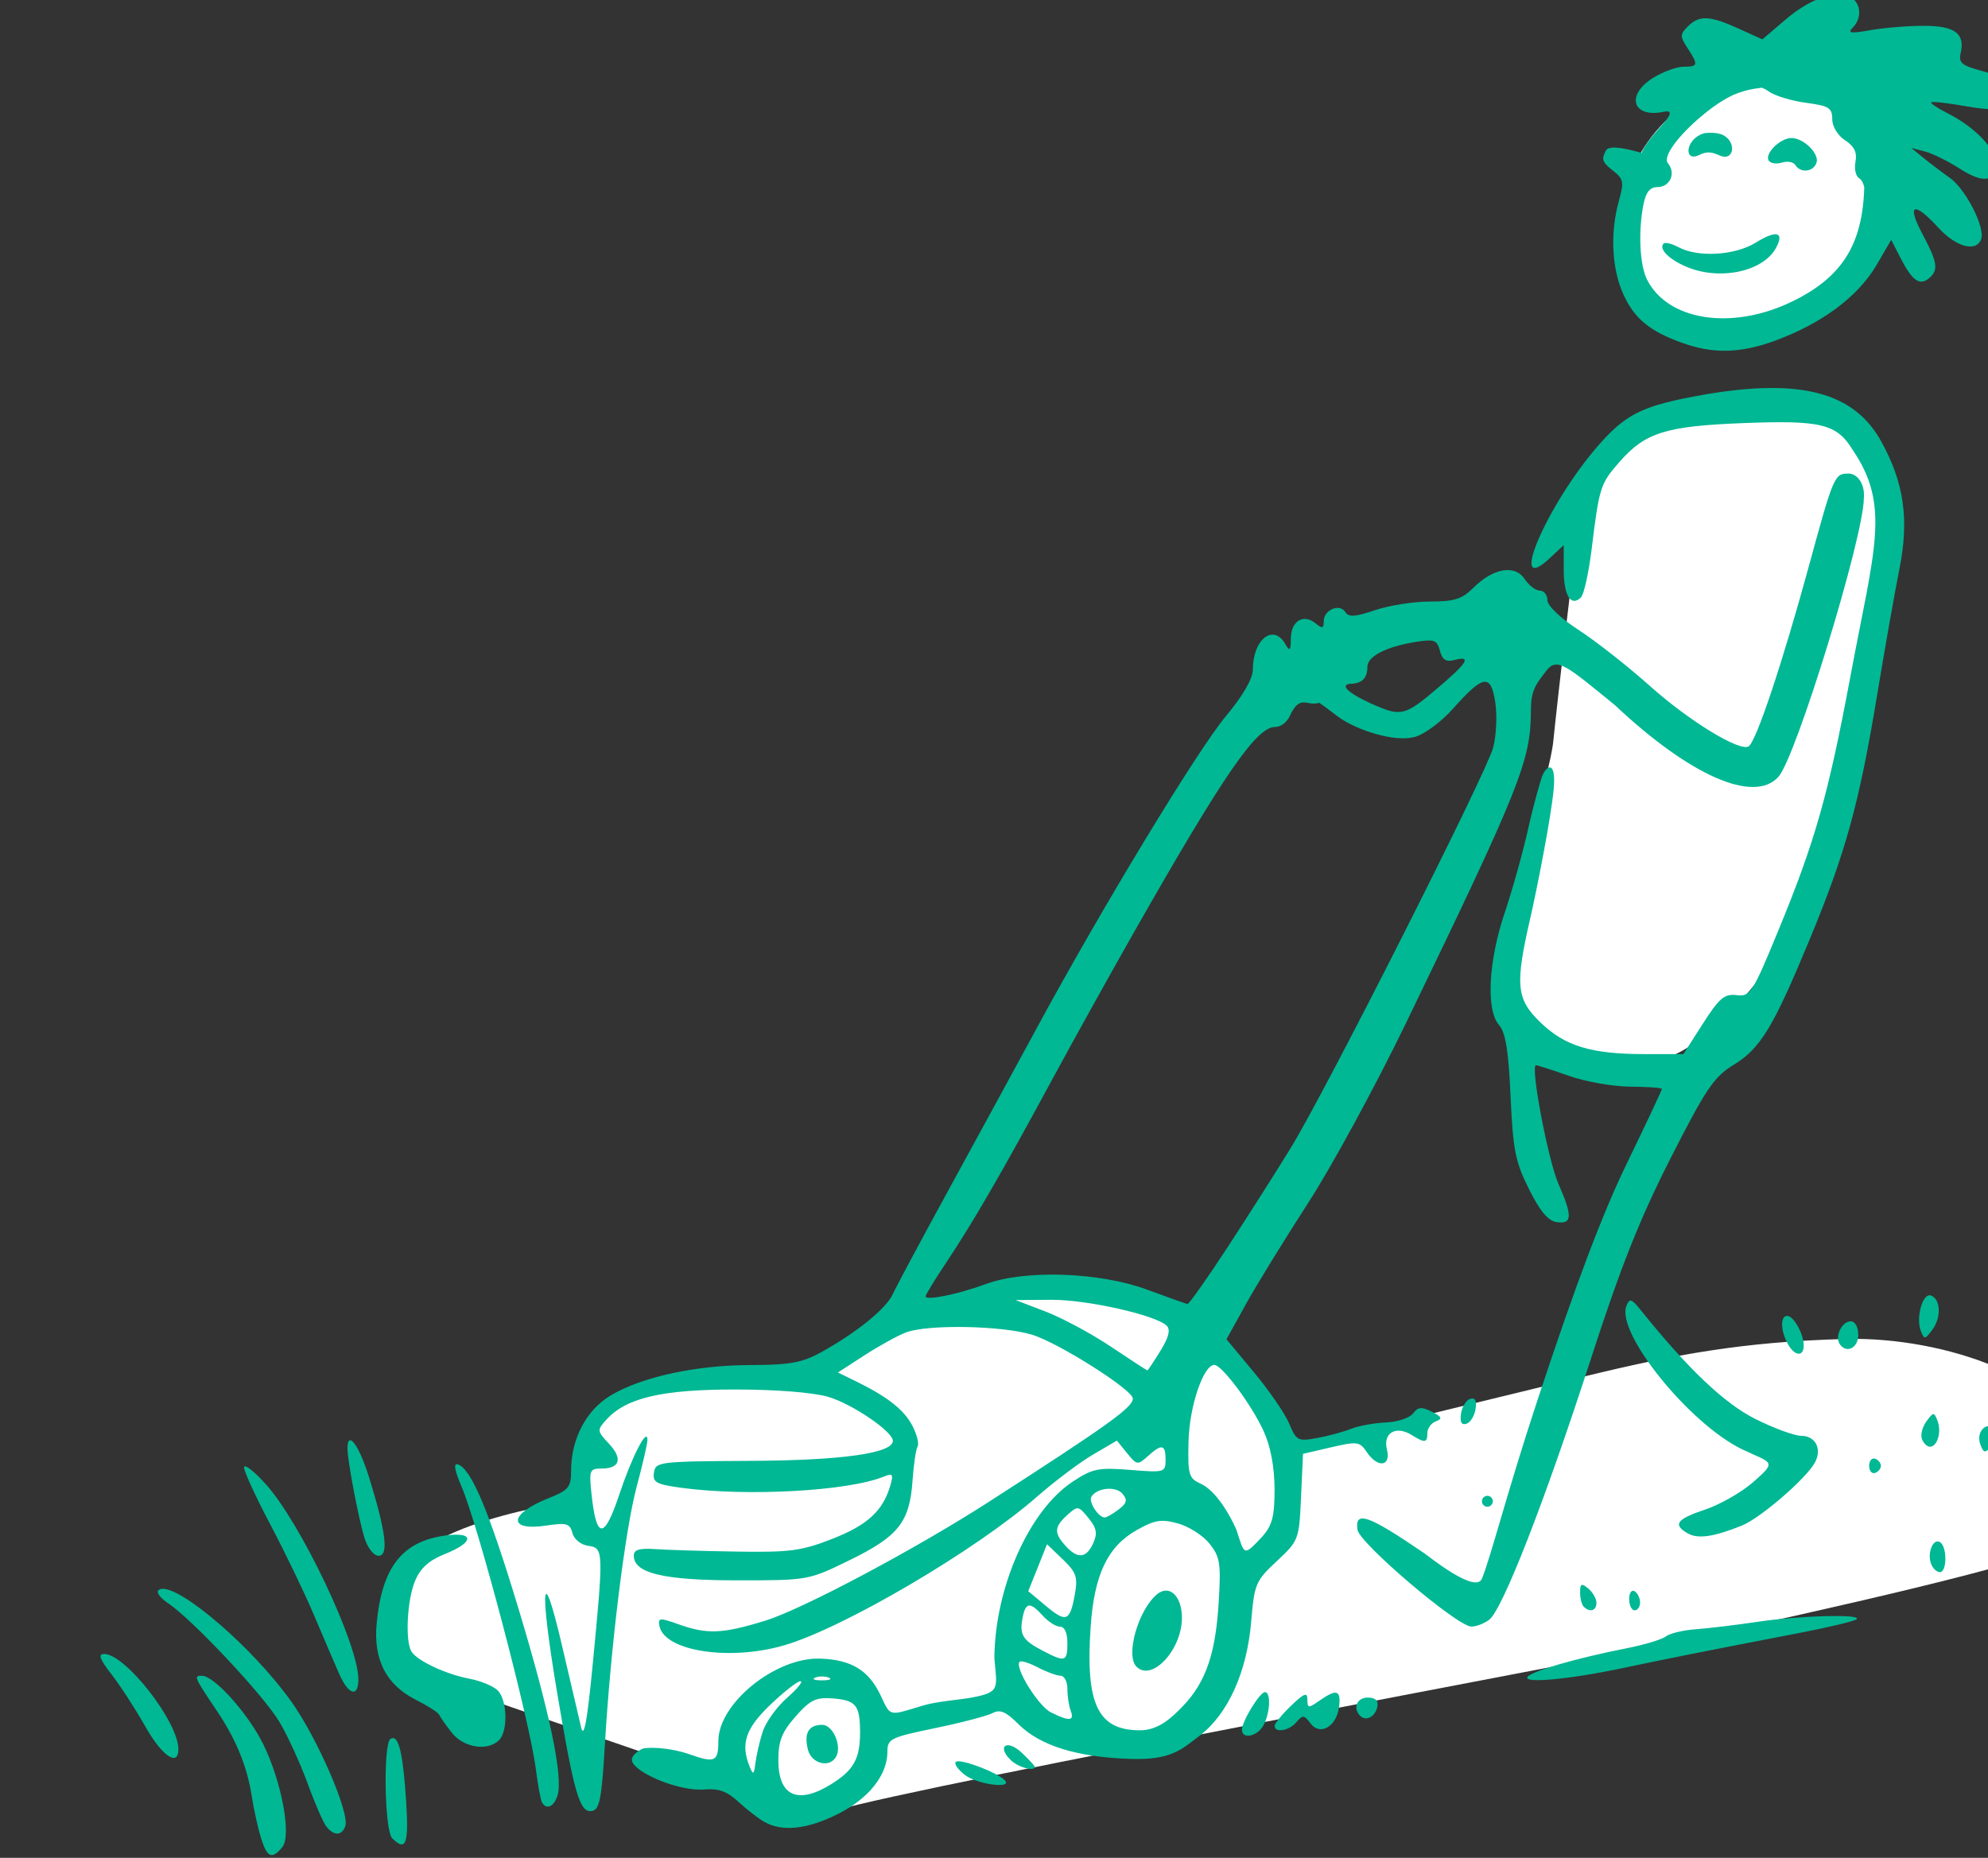 <?xml version="1.0" ?><svg height="323.176mm" viewBox="0 0 345.75 323.176" width="345.75mm" xmlns="http://www.w3.org/2000/svg">
    <rect x="0" y="0" width="345.75" height="323.176" fill="#333333" stroke="none"/>
    <g paint-order="markers stroke fill">
        <path d="m 43078.6,-2317.458 c -34.497,0.094 -85.648,25.177 -101.352,72.158 -21.649,64.771 12.773,82.939 47.858,98.654 62.733,3.201 99.111,-33.322 112.045,-76.537 12.935,-43.216 -12.167,-84.65 -44.938,-92.775 -4.096,-1.016 -8.685,-1.513 -13.613,-1.5 z m -3.623,219.537 c -13.594,0.266 -29.014,1.803 -46.153,3.658 -68.553,7.421 -78.252,32.739 -81.97,55.875 -3.719,23.136 -16.979,139.251 -19.243,162.096 -2.263,22.845 -26.998,97.781 -33.466,138.524 -6.467,40.742 8.246,55.727 45.756,66.641 0,0 8.893,4.074 46.564,5.529 37.672,1.455 86.984,-62.858 101.859,-95.598 14.874,-32.739 63.379,-215.35 56.75,-279.082 -4.971,-47.799 -29.316,-58.441 -70.097,-57.643 z m -472,572.521 c -5.643,-0.164 -11.262,0.047 -16.817,0.67 -44.436,4.982 -96.054,27.468 -121.789,44.703 -25.734,17.235 -42.49,15.619 -64.783,15.889 -22.293,0.269 -82.291,5.387 -101.592,26.797 -19.301,21.41 -14.029,60.176 -14.029,60.176 0,0 -110.872,13.963 -116.887,57.24 -3.93,28.275 -0.448,49.416 16.908,56.553 17.355,7.136 159.791,55.476 190.762,66.383 l 16.166,-5.562 c 0,0 7.132,45.401 65.334,28.301 58.201,-17.101 516.652,-102.578 533.709,-106.617 17.056,-4.04 169.668,-35.951 239.24,-56.283 69.573,-20.332 51.619,-34.472 43.539,-76.887 -8.079,-42.415 -87.227,-71.499 -153.658,-69.748 -66.43,1.75 -112.214,10.233 -170.715,24.506 -58.501,14.273 -193.015,46.877 -193.015,46.877 0,0 -12.239,-38.482 -44.219,-67.197 -27.982,-25.126 -68.654,-44.648 -108.154,-45.799 z" fill="#FFFFFF" transform="translate(47.301,55.015) matrix(0.265,0,0,0.265,-11152.967,571.111)"/>
        <path d="m 43113.94,-2366.447 c -9.493,0.341 -22.055,6.385 -34.397,16.951 l -14.724,12.602 -15.565,-7.061 c -19.024,-8.633 -25.865,-8.931 -33.347,-1.447 -5.212,5.222 -5.234,6.574 -0.241,14.191 7.249,11.065 7.002,12.244 -2.541,12.266 -4.429,0.01 -13.287,3.206 -19.685,7.107 -18.585,11.332 -13.954,26.855 6.627,22.457 8.818,-1.885 0.652,6.811 -2.803,10.649 -10.626,11.802 -11.66,16.375 -11.66,16.375 -13.875,-3.962 -21.908,-4.748 -23.535,-1.486 -2.474,4.961 -3.124,7.03 4.041,12.588 7.691,5.964 8.065,7.689 4.492,20.557 -5.79,20.862 -4.637,44.372 3,61.195 7.246,15.957 17.284,24.222 38.732,31.877 18.715,6.679 36.514,7.583 61.418,-1.697 29.07,-10.833 53.308,-27.778 66.106,-49.633 l 9.517,-16.354 6.196,12.08 c 7.549,14.729 12.455,18.24 18.496,13.229 6.51,-5.404 5.793,-10.357 -4.254,-29.25 -10.483,-19.718 -5.637,-21.631 10.41,-4.111 11.704,12.777 24.832,16.373 28.152,7.713 2.891,-7.528 -10.051,-32.939 -20.556,-40.371 -5.222,-3.694 -13.04,-9.621 -17.379,-13.17 l -7.887,-6.453 8.947,2.326 c 4.923,1.28 15.135,6.316 22.692,11.189 15.583,10.051 23.843,8.87 23.843,-3.406 0,-9.485 -13.857,-23.869 -31.654,-32.853 -6.579,-3.324 -11.41,-6.567 -10.736,-7.209 0.674,-0.642 10.648,0.468 22.162,2.469 17.014,2.957 21.895,2.675 26.08,-1.512 8.121,-8.121 1.874,-17.034 -15.121,-21.58 -12.995,-3.476 -15.284,-5.375 -13.852,-11.504 3.044,-13.028 -3.71,-18.08 -24.177,-18.08 -10.407,0 -26.171,1.289 -35.03,2.867 -12.896,2.295 -15.215,1.974 -11.632,-1.611 6.411,-6.418 5.513,-16.583 -1.792,-20.293 -2.358,-1.198 -5.178,-1.718 -8.341,-1.605 z m -49.604,61.281 c 1.539,0.485 3.044,1.32 4.821,2.564 3.986,2.793 14.954,6.099 24.378,7.35 14.948,1.983 17.133,3.345 17.133,10.678 0,4.879 3.54,10.724 8.438,13.934 6.03,3.951 7.978,7.939 6.824,13.98 -0.889,4.65 0.149,9.541 2.301,10.873 1.71,1.057 2.83,3.148 3.457,5.932 -1.091,38.092 -14.912,59.699 -48.537,75.606 -38.997,18.45 -80.454,11.868 -94.012,-14.926 -4.853,-9.591 -5.901,-31.763 -2.34,-49.559 1.565,-7.834 4.283,-11.185 9.063,-11.185 8.356,0 12.417,-9.094 6.982,-15.641 -3.789,-4.568 7.657,-18.869 21.695,-30.67 4.882,-4.165 10.097,-8.037 15.215,-11.045 1.858,-1.055 3.722,-2.126 5.51,-2.922 0.116,-0.054 0.234,-0.117 0.35,-0.17 6.23,-2.723 12.509,-4.111 18.722,-4.799 z m -32.863,29.602 c -2.505,-0.053 -4.614,0.2 -5.133,0.361 -12.298,3.833 -13.169,19.129 -3.201,14.277 6.674,-3.249 9.8,-1.279 14.187,0.469 8.87,3.533 10.711,-9.07 1.657,-13.637 -2.104,-1.061 -5.005,-1.418 -7.51,-1.471 z m 52.394,3.43 c -7.331,0 -17.698,10.252 -14.917,14.752 1.168,1.89 5.073,2.501 8.679,1.355 3.604,-1.144 7.593,-0.405 8.86,1.643 3.312,5.364 11.521,4.585 13.781,-1.307 2.279,-5.935 -8.207,-16.443 -16.403,-16.443 z m -9.517,63.273 c -2.322,-0.596 -7.038,1.157 -13.813,5.344 -13.758,8.503 -37.912,9.934 -50.847,3.012 -4.313,-2.313 -8.673,-3.37 -9.684,-2.357 -3.359,3.357 3.158,10.115 14.514,15.059 21.892,9.527 50.827,3.522 59.295,-12.309 2.789,-5.209 2.858,-8.152 0.535,-8.748 z m -9.943,100.924 v 0 c -13.312,0.481 -28.347,2.364 -45.288,5.606 -33.696,6.447 -44.513,12.022 -61.898,31.91 -33.752,38.607 -60.506,100.936 -31.715,73.891 l 8.932,-8.393 v 16.521 c 0,16.7 4.831,24.282 11.328,17.785 1.947,-1.949 5.098,-16.223 7.002,-31.723 5.004,-40.747 5.672,-42.84 18.357,-57.285 16.883,-19.229 30.361,-23.433 81.438,-25.4 50.957,-1.963 61.102,0.548 71.576,17.723 25.056,36.761 13.999,65.344 -1.395,147.746 -14.596,78.133 -22.997,108.318 -47.709,168.236 -16.76,40.643 -18.22,42.891 -27.142,41.816 -8.015,-0.967 -11.338,1.849 -22.174,18.793 l -12.75,19.928 -25.84,-0.022 c -34.709,-0.026 -51.864,-5.26 -67.902,-20.713 -16.017,-15.435 -16.876,-24.547 -6.555,-69.367 3.915,-17 13.423,-64.8 15.178,-83.912 1.755,-19.113 -4.815,-15.875 -7.746,-7.941 -0.935,2.531 -5.341,17.654 -8.86,33.404 -3.522,15.75 -10.481,40.717 -15.466,55.482 -10.784,31.936 -12.453,64.051 -3.842,73.891 4.354,4.973 6.276,16.8 7.625,46.953 1.575,35.132 3.127,42.945 12.08,60.853 7.316,14.631 12.591,20.873 18.326,21.688 10.048,1.427 10.292,-4.122 1.098,-24.906 -6.883,-15.563 -18.776,-78.361 -14.795,-78.135 1.136,0.064 10.923,3.232 21.75,7.041 10.828,3.809 28.948,6.977 40.269,7.043 11.321,0.064 20.584,0.74 20.584,1.504 0,0.763 -10.432,22.911 -23.181,49.219 -16.165,33.356 -34.04,80.809 -59.063,156.811 -19.736,59.94 -30.149,101.585 -35.881,115.441 -4.221,10.205 -35.153,-14.879 -37.986,-16.811 -36.661,-25.032 -45.545,-28.15 -43.697,-15.336 1.275,8.848 65.472,63.468 74.736,63.588 3.069,0.04 8.312,-1.943 11.652,-4.404 8.69,-6.403 36.492,-77.639 66.512,-170.422 19.766,-61.094 32.202,-92.444 52.526,-132.441 23.185,-45.624 28.521,-53.559 41.275,-61.35 17.806,-10.876 26.089,-24.505 50.057,-82.381 23.595,-56.974 32.481,-89.096 44.158,-159.648 5.176,-31.273 11.829,-68.941 14.783,-83.705 6.501,-32.506 3.009,-56.69 -12.117,-83.897 -13.872,-24.953 -38.302,-36.127 -78.238,-34.684 z m 57.22,56.082 c -9.506,-0.138 -9.975,0.94 -26.297,60.711 -17.504,64.102 -34.612,115.294 -39.558,118.35 -5.86,3.624 -39.112,-16.723 -64.729,-39.611 -14.4,-12.866 -35.431,-29.404 -46.734,-36.748 -12.033,-7.822 -20.562,-15.948 -20.582,-19.617 -0.02,-3.445 -2.249,-6.264 -4.965,-6.264 -2.711,0 -7.237,-3.474 -10.055,-7.719 -6.385,-9.615 -20.685,-7.046 -33.806,6.074 -7.183,7.185 -12.366,8.803 -28.201,8.803 -10.669,0 -26.927,2.555 -36.125,5.678 -13.033,4.426 -17.327,4.707 -19.45,1.27 -3.656,-5.914 -14.187,-1.53 -14.187,5.906 0,4.833 -0.977,5.109 -5.324,1.502 -7.902,-6.559 -16.126,-1.649 -16.262,9.693 -0.09,8.492 -0.648,9.035 -3.758,3.691 -7.838,-13.454 -21.189,-2.789 -21.189,16.926 0,5.957 -6.496,17.142 -17.926,30.877 -18.562,22.305 -81.187,125.611 -123.459,203.658 -13.326,24.609 -39.215,72.127 -57.526,105.596 -18.313,33.468 -35.129,64.878 -37.38,69.799 -4.423,9.688 -24.188,25.662 -47.608,38.48 -11.982,6.558 -20.4,8.063 -45.281,8.107 -36.062,0.063 -71.193,7.594 -91.83,19.689 -16.315,9.56 -26.43,28.597 -26.43,49.74 0,10.854 -1.527,12.679 -15.203,18.15 -25.726,10.295 -26.423,21.602 -1.09,17.803 13.332,-1.999 15.525,-1.374 17.166,4.894 1.072,4.1 5.514,7.701 10.346,8.385 10.137,1.433 10.193,2.933 2.955,78.096 -3.543,36.794 -5.736,48.744 -7.559,41.166 -1.414,-5.873 -7.055,-30.008 -12.539,-53.633 -13.244,-57.057 -15.046,-39.462 -3.181,31.08 11.164,66.394 14.859,78.887 22.873,77.356 4.931,-0.943 6.33,-8.108 8.375,-42.893 3.807,-64.754 13.282,-141.65 20.98,-170.283 3.845,-14.296 6.992,-27.944 6.992,-30.328 0,-8.941 -10.125,10.707 -18.556,36.018 -9.803,29.423 -14.955,29.343 -18.121,-0.281 -1.704,-15.918 -1.29,-17.002 6.478,-17.002 12.191,0 14.154,-6.512 4.926,-16.336 -7.829,-8.336 -7.892,-8.9 -1.725,-15.715 12.974,-14.338 36.377,-19.85 84.27,-19.85 26.973,-10e-4 51.344,1.916 61.363,4.83 15.614,4.539 42.442,22.788 42.442,28.867 0,8.14 -33.317,12.849 -93.069,13.152 -60.383,0.308 -62.68,0.586 -63.738,7.691 -0.948,6.382 1.41,7.714 17.566,9.936 43.206,5.943 110.031,2.27 133.387,-7.334 5.743,-2.36 6.33,-1.54 4.184,5.85 -4.835,16.64 -14.927,25.955 -37.868,34.967 -20.281,7.966 -27.915,8.999 -62.48,8.455 -21.655,-0.34 -45.816,-1.067 -53.689,-1.615 -10.731,-0.746 -14.321,0.339 -14.321,4.326 0,11.505 19.579,16.156 68.01,16.156 46.449,0 46.585,-0.025 73.801,-13.33 31.802,-15.547 39.227,-24.912 41.097,-51.852 0.745,-10.717 2.241,-20.926 3.332,-22.686 1.086,-1.761 -0.422,-7.842 -3.357,-13.514 -5.45,-10.541 -16.273,-19.074 -37.15,-29.293 l -11.768,-5.76 17.408,-11.279 c 9.572,-6.203 21.818,-12.956 27.211,-15.006 14.269,-5.424 62.702,-4.564 82.752,1.471 17.191,5.174 66.188,36.205 66.188,41.918 0,5.772 -15.971,17.231 -94.409,67.74 -48.393,31.162 -122.404,70.514 -146.781,78.043 -28.18,8.705 -38.103,9.119 -56.998,2.381 -12.276,-4.383 -13.508,-4.281 -12.517,1.051 3.088,16.583 45.861,23.259 81.861,12.775 38.933,-11.336 125.849,-62.423 165.818,-97.465 11.602,-10.171 28.172,-22.642 36.824,-27.713 l 15.735,-9.221 6.681,8.254 c 6.387,7.886 6.988,7.974 13.571,2.018 9.222,-8.346 11.693,-7.859 11.693,2.305 0,8.311 -0.612,8.487 -23.246,6.67 -20.919,-1.679 -24.701,-0.902 -37.775,7.75 -28.571,18.904 -50.934,69.32 -51.344,115.734 1.724,20.045 4.075,22.402 -14.938,25.965 -7.961,1.492 -22.635,2.4 -32.296,5.332 -22.608,6.858 -20.693,7.34 -27.506,-6.945 -7.796,-16.347 -19.046,-23.194 -39.366,-23.963 -29.367,-1.111 -67.035,29.316 -67.035,54.147 0,13.473 -2.264,14.533 -18.672,8.744 -13.668,-4.823 -28.475,-4.947 -31.441,-3.6 -0.996,0.453 -7.863,4.163 -6.439,8.268 2.675,7.706 30.947,19.775 47.677,18.334 9.098,-0.784 14.728,1.301 22.17,8.213 5.485,5.094 13.194,11.04 17.129,13.213 h -0.01 c 11.78,6.499 27.901,4.725 47.975,-5.279 20.202,-10.067 32.529,-25.525 32.549,-40.826 0.01,-8.569 1.873,-9.495 31.336,-15.596 17.227,-3.567 34.182,-8.005 37.681,-9.861 4.926,-2.614 8.759,-0.977 16.985,7.248 14.178,14.178 38.498,21.728 73.541,22.83 26.698,0.84 33.308,-6.049 45.297,-15.166 18.918,-14.388 31.181,-42.284 33.914,-74.897 2.083,-24.828 2.922,-26.816 16.812,-39.773 14.411,-13.442 14.639,-14.047 15.912,-42.035 l 1.289,-28.396 18.438,-4.279 c 17.141,-3.978 18.782,-3.763 23.349,3.047 7.234,10.793 16.138,9.652 13.286,-1.703 -2.715,-10.816 5.955,-15.853 16.234,-9.434 8.714,5.442 10.313,5.234 10.313,-1.338 0,-3.014 2.508,-6.444 5.574,-7.621 4.512,-1.731 4.001,-2.939 -2.684,-6.332 -6.675,-3.389 -9.035,-3.168 -12.297,1.15 -2.217,2.939 -10.27,5.606 -17.894,5.926 -7.625,0.32 -17.891,2.2 -22.811,4.18 -4.924,1.978 -14.943,4.693 -22.267,6.031 -12.574,2.297 -13.592,1.772 -18.272,-9.426 -2.724,-6.521 -13.105,-21.653 -23.07,-33.627 l -18.117,-21.771 12.664,-22.891 c 6.963,-12.591 25.341,-42.488 40.838,-66.439 15.498,-23.95 44.41,-77.106 64.255,-118.123 75.205,-155.456 81.969,-172.379 82.049,-205.453 0.04,-13.266 3.24,-17.03 10.28,-26.141 6.915,-8.949 13.542,-2.722 44.892,22.82 49.22,46.335 91.209,64.763 107.231,47.059 11.604,-12.822 55.883,-157.123 56.097,-182.83 0.835,-10.14 -4.642,-16.146 -9.791,-16.252 z m -276.926,109.574 c 5.702,-0.29 7.096,1.421 8.481,6.717 1.559,5.965 3.973,7.516 9.463,6.08 11.914,-3.115 8.659,1.937 -12.961,20.113 -16.213,13.632 -21.225,16.772 -33.602,11.812 -7.892,-2.776 -32.321,-14.153 -22.367,-16.291 8.137,0 11.873,-3.448 11.873,-11.215 0,-6.84 12.437,-13.22 31.815,-16.318 3.018,-0.482 5.397,-0.802 7.298,-0.898 z m 37.332,27.142 c 4.102,-0.611 6.061,3.983 7.495,13.541 1.292,8.613 0.639,22.008 -1.45,29.764 -4.564,16.951 -109.163,223.919 -132.363,261.908 -9.018,14.765 -27.664,44.107 -41.43,65.205 -13.77,21.098 -25.839,38.187 -26.822,37.975 -0.985,-0.211 -13.065,-4.518 -26.847,-9.574 -31.151,-11.429 -79.961,-13.04 -105.596,-3.484 -17.679,6.591 -39.373,11.014 -39.373,8.027 0,-1.043 6.117,-11.07 13.595,-22.281 17.481,-26.209 36.267,-58.651 68.807,-118.822 14.373,-26.577 38.966,-70.875 54.649,-98.438 58.779,-103.309 80.056,-134.23 92.363,-134.23 4.169,0 8.381,-3.599 10.389,-8.881 6.397,-12.366 10.505,-4.509 18.533,-6.984 4.278,2.804 10.43,7.876 14.004,10.283 11.571,7.795 35.332,15.737 48.644,12.156 6.289,-1.693 17.468,-9.935 25.053,-18.477 10.005,-11.261 16.249,-17.077 20.349,-17.688 z m 293.27,402.779 c -5.3,-1.744 -9.884,14.574 -6.529,23.233 2.259,5.82 2.81,5.757 7.681,-0.861 5.959,-8.099 5.334,-20.236 -1.152,-22.371 z m -577.254,2.846 c 23.325,-0.186 68.868,10.052 75.875,17.057 2.556,2.558 1.254,7.676 -4.199,16.498 -4.346,7.034 -8.193,12.791 -8.545,12.791 -0.352,0 -11.092,-6.996 -23.869,-15.549 -12.776,-8.553 -32.089,-18.939 -42.916,-23.08 l -19.686,-7.531 z m 380.703,0.584 c -1.342,-0.397 -2.152,0.863 -3.199,3.553 -6.818,17.51 41.054,76.906 75.633,93.838 19.724,9.48 24.094,7.427 7.119,22.104 -7.561,6.535 -21.609,14.496 -31.219,17.688 -18.613,6.182 -21.266,9.872 -11.205,15.588 6.679,3.795 17.135,2.268 35.58,-5.195 12.148,-4.916 42.303,-30.98 47.864,-41.373 4.767,-8.902 0.354,-17.486 -8.981,-17.486 -4.397,0 -17.914,-4.957 -30.041,-11.016 -20.335,-10.162 -44.147,-32.754 -75.168,-71.312 -3.168,-3.937 -5.042,-5.99 -6.383,-6.387 z m 102.33,9.967 c -4.537,0.01 -4.407,9.431 0.25,18.131 4.459,8.333 10.614,9.098 10.614,1.318 0,-7.604 -6.614,-19.445 -10.864,-19.449 z m 41.67,3.576 c -5.594,0 -10.429,9.644 -7.342,14.643 4.228,6.84 12.331,3.1 12.331,-5.691 0,-5.263 -2.055,-8.951 -4.989,-8.951 z m -417.623,28.637 c 5.009,0 24.561,26.257 32.377,43.484 4.555,10.038 7.091,23.465 7.151,37.752 0.06,17.953 -1.458,23.921 -7.979,31.365 -12.566,13.459 -11.633,12.232 -17.004,-4.274 -4.269,-10.014 -13.55,-25.637 -23.057,-30.133 -8.324,-3.789 -8.911,-5.744 -8.433,-27.713 0.501,-22.998 9.725,-50.482 16.945,-50.482 z m 169.914,22.053 c -0.552,-0.134 -1.232,-0.066 -2.043,0.201 -2.626,0.865 -5.311,5.251 -5.968,9.746 -0.814,5.552 0.332,7.668 3.578,6.598 2.626,-0.865 5.312,-5.25 5.97,-9.744 0.609,-4.165 0.116,-6.397 -1.537,-6.801 z m 301.94,10.266 c -0.965,0.046 -2.217,1.607 -4.508,4.719 -2.674,3.637 -4,8.873 -2.943,11.635 1.061,2.762 3.417,5.019 5.238,5.019 4.888,0 7.782,-9.823 4.998,-17.002 -1.142,-2.949 -1.82,-4.417 -2.785,-4.371 z m 36.482,7.84 v 0 c -4.41,0.01 -7.973,5.772 -5.531,12.135 2.239,5.834 2.791,5.852 8.377,0.266 4.668,-4.67 5.028,-6.927 1.654,-10.301 -1.467,-1.468 -3.029,-2.104 -4.5,-2.102 z m -1075.953,9.389 c -0.818,0.462 -1.297,2.161 -1.297,5.279 0,8.029 7.346,46.581 11.207,58.824 2.064,6.544 6.096,11.633 9.219,11.633 6.762,0 4.898,-15.441 -6.211,-51.404 -4.932,-15.967 -10.462,-25.717 -12.918,-24.332 z m 999.74,11.963 c -1.381,0.449 -2.355,2.25 -2.355,4.711 0,3.28 1.731,5.389 3.849,4.684 2.116,-0.705 3.848,-2.813 3.848,-4.684 0,-1.87 -1.732,-3.977 -3.848,-4.684 -0.53,-0.176 -1.034,-0.178 -1.494,-0.027 z m -928.551,3.781 c -3.038,-0.989 -2.287,3.655 2.346,14.463 10.978,25.609 44.647,153.522 48.731,185.131 1.398,10.828 3.258,20.895 4.132,22.371 2.946,4.968 7.83,2.738 10.172,-4.645 3.826,-12.051 -5.176,-55.026 -25.832,-123.324 -19.244,-63.636 -30.826,-91.157 -39.549,-93.996 z m -139.197,1.391 c -0.722,-0.226 -1.13,-0.05 -1.15,0.586 -0.08,2.543 7.701,19.458 17.289,37.586 9.59,18.127 22.543,45.039 28.785,59.805 6.242,14.764 13.67,32.08 16.51,38.478 6.03,13.589 12.437,15.262 12.437,3.246 0,-23.125 -37.86,-102.822 -61.002,-128.404 -5.722,-6.327 -10.703,-10.619 -12.869,-11.297 z m 564.936,14.676 c 4.111,-0.381 8.302,0.635 10.467,3.244 3.361,4.053 2.834,6.176 -2.553,10.254 -3.74,2.829 -7.806,5.192 -9.041,5.258 -4.119,0.208 -10.93,-10.262 -8.856,-13.615 1.841,-2.98 5.872,-4.759 9.983,-5.141 z m 249.892,4.551 c -1.967,0 -3.578,1.612 -3.578,3.58 0,1.968 1.611,3.578 3.578,3.578 1.969,0 3.58,-1.61 3.58,-3.578 0,-1.968 -1.611,-3.58 -3.58,-3.58 z m -268.648,8.227 c 1.796,0.258 3.559,2.304 6.848,6.365 5.409,6.68 6.043,10.094 3.078,16.598 -4.505,9.889 -10.204,10.404 -18.135,1.641 -7.693,-8.503 -7.468,-12.425 1.164,-20.234 3.421,-3.097 5.25,-4.627 7.045,-4.369 z m 53.91,8.258 c 1.466,-0.122 2.944,-0.078 4.535,0.115 2.123,0.258 4.442,0.784 7.182,1.541 7.141,1.972 16.459,7.959 20.707,13.305 6.878,8.657 7.53,12.885 5.965,38.65 -1.944,32.012 -7.827,51.607 -23.301,67.768 -7.431,7.759 -16.148,16.057 -28.316,16.057 -27.724,0 -35.887,-17.09 -32.407,-67.852 2.356,-34.401 11.136,-52.837 30.297,-63.605 6.683,-3.756 10.942,-5.612 15.338,-5.979 z m -458.295,9.285 c -2.386,-0.41 -5.98,-0.361 -10.787,0.283 -28.398,3.809 -41.724,20.881 -45.154,57.84 -2.194,23.661 6.26,40.15 25.603,49.922 7.875,3.978 14.826,8.438 15.453,9.91 0.622,1.471 4.362,6.784 8.311,11.805 7.75,9.853 23.522,12.311 31.002,4.832 5.948,-5.948 5.388,-26.316 -0.899,-32.602 -2.857,-2.857 -11.258,-6.332 -18.668,-7.723 -15.052,-2.824 -33.821,-11.569 -37.83,-17.627 -4.362,-6.596 -3.064,-33.851 2.217,-46.488 3.563,-8.53 9.093,-13.514 19.688,-17.754 14.511,-5.805 18.225,-11.168 11.064,-12.399 z m 968.436,4.16 c -3.773,0.133 -6.577,8.541 -4.172,14.812 1.133,2.953 3.721,5.369 5.75,5.369 4.751,0 4.822,-16.773 0.08,-19.703 -0.564,-0.349 -1.121,-0.496 -1.658,-0.478 z m -584.399,1.855 10.291,9.863 c 8.818,8.445 9.971,11.69 8.041,22.586 -3.227,18.208 -5.63,19.255 -18.865,8.207 l -11.797,-9.846 6.166,-15.404 z m 350.856,26.767 c -0.784,0.372 -1.012,1.933 -1.012,4.842 0,3.851 1.074,8.074 2.387,9.387 3.998,3.998 8.349,2.671 8.349,-2.545 0,-2.711 -2.415,-6.936 -5.369,-9.387 -2.23,-1.851 -3.571,-2.668 -4.355,-2.297 z m -932.051,2.557 c -0.844,0.131 -1.537,0.45 -2.059,0.971 -1.382,1.383 1.419,5.114 6.221,8.289 15.898,10.514 63.37,61.141 73.436,78.322 5.448,9.294 13.759,27.524 18.474,40.51 4.713,12.987 10.273,25.663 12.354,28.17 4.94,5.95 9.816,5.789 12.193,-0.404 3.2,-8.338 -18.134,-57.701 -35.391,-81.883 -25.41,-35.608 -72.563,-75.943 -85.228,-73.975 z m 659.334,1.111 c -1.909,-0.022 -3.934,0.739 -5.943,2.406 -12.377,10.271 -20.857,40.159 -13.489,47.529 10.126,10.126 29.797,-11.029 29.817,-32.076 0.01,-10.694 -4.658,-17.793 -10.385,-17.859 z m 306.107,0.141 c -1.282,0.33 -2.185,2.395 -2.185,5.436 0,4.053 1.609,7.371 3.576,7.371 1.968,0 3.58,-2.321 3.58,-5.158 0,-2.837 -1.612,-6.154 -3.58,-7.371 -0.492,-0.304 -0.963,-0.387 -1.391,-0.277 z m -396.082,9.684 c 2.027,-0.236 4.86,2.02 9.096,6.703 3.565,3.937 8.647,7.158 11.295,7.158 2.965,0 4.812,4.131 4.812,10.74 0,12.307 -1.408,12.758 -16.023,5.137 -13.306,-6.938 -15.538,-10.507 -13.441,-21.477 1.011,-5.295 2.232,-8.025 4.261,-8.262 z m 522.313,6.943 c -13.265,0.354 -30.435,1.664 -44.301,3.734 -13.78,2.058 -31.924,4.243 -40.318,4.855 -8.395,0.614 -17.259,2.73 -19.69,4.703 -2.433,1.973 -14.085,5.488 -25.898,7.811 -33.035,6.496 -62.609,15.082 -64.942,18.854 -2.71,4.386 27.907,1.476 63.151,-6.002 27.614,-5.859 54.625,-11.229 115.592,-22.975 19.278,-3.714 36.057,-7.759 37.287,-8.988 1.746,-1.747 -7.616,-2.346 -20.881,-1.992 z m -1129.313,24.816 c -4.142,0 -2.904,3.403 4.881,13.422 5.734,7.383 15.654,22.686 22.041,34.006 11.019,19.538 21.824,27.009 21.824,15.094 0,-17.963 -34.74,-62.522 -48.746,-62.522 z m 600.856,5.102 c 0.905,-0.907 6.314,0.786 12.021,3.762 5.709,2.976 12.395,5.432 14.856,5.432 2.46,0.012 4.47,3.918 4.47,8.68 0,4.761 0.978,11.203 2.174,14.316 2.601,6.783 -0.894,7.083 -12.912,1.107 -8.409,-4.182 -24.205,-29.701 -20.609,-33.297 z m -536.623,9.215 c -5.575,0 -5.392,0.428 9.927,23.268 12.514,18.663 19.731,36.373 22.756,55.848 1.343,8.658 4.066,20.976 6.049,27.375 4.012,12.944 7.124,14.298 13.949,6.074 6.209,-7.483 -0.302,-42.851 -12.445,-67.594 -9.818,-19.999 -32.158,-44.971 -40.236,-44.971 z m 406.892,0.467 c 1.622,0 3.248,0.248 4.479,0.744 2.462,0.993 0.444,1.805 -4.479,1.805 -4.921,0 -6.931,-0.812 -4.47,-1.805 1.229,-0.496 2.849,-0.744 4.47,-0.744 z m -14.127,3.113 c 2.003,0 -1.955,4.915 -8.791,10.92 -6.841,6.005 -14.058,16.071 -16.039,22.371 -1.979,6.3 -4.102,15.481 -4.722,20.402 -0.969,7.697 -1.497,8.032 -3.78,2.393 -6.067,-14.995 -2.722,-25.027 13.52,-40.592 8.893,-8.522 17.81,-15.494 19.812,-15.494 z m 304.84,7.158 c -3.38,0 -15.09,19.18 -15.09,24.715 0,6.55 10.241,4.383 14.192,-3.002 4.363,-8.149 4.922,-21.713 0.898,-21.713 z m 46.949,0.5 c -1.976,-0.601 -5.515,1.141 -11.128,5.072 -7.308,5.121 -7.956,5.066 -7.956,-0.668 0,-5.037 -2.075,-4.256 -10.74,4.047 -5.907,5.658 -10.736,11.596 -10.736,13.197 0,4.902 9.594,3.231 14.351,-2.5 3.973,-4.789 5.023,-4.686 9.174,0.895 6.289,8.455 17.209,2.023 18.772,-11.059 0.649,-5.441 0.238,-8.384 -1.737,-8.984 z m 20.549,3.08 c -7.159,0 -10.026,6.941 -4.957,12.008 3.836,3.835 9.949,0.548 11.227,-6.039 0.779,-4.024 -1.265,-5.969 -6.27,-5.969 z m -358.394,0.512 c 2.027,-0.224 4.297,-0.179 7.017,0.029 15.515,1.195 18.088,4.33 18.168,22.068 0.07,17.523 -4.138,25.091 -19.113,34.344 -21.845,13.501 -34.522,7.685 -34.522,-15.84 0,-12.634 2.268,-18.392 11.307,-28.686 7.179,-8.176 11.06,-11.245 17.143,-11.916 z m 0.33,17.387 c -8.956,0 -12.086,5.454 -9.362,16.311 2.269,9.039 13.834,12.177 18.293,4.963 4.305,-6.967 -1.701,-21.273 -8.931,-21.273 z m -281.475,8.693 c -0.577,-0.075 -1.183,0.091 -1.826,0.488 -4.911,3.034 -3.952,60.227 1.094,65.272 9.105,9.103 10.998,3.83 9.084,-25.234 -1.821,-27.643 -4.314,-39.998 -8.352,-40.525 z m 403.444,4.703 c -3.559,-0.059 -4.132,3.849 1.599,9.582 4.86,4.859 15.889,7.977 15.889,4.492 0,-0.641 -3.856,-4.79 -8.57,-9.219 -3.572,-3.354 -6.783,-4.82 -8.918,-4.856 z m -32.454,10.527 c -0.894,-0.021 -1.53,0.103 -1.83,0.404 -1.234,1.234 1.452,5.088 5.971,8.565 8.323,6.404 32.399,9.407 25.934,3.234 -4.928,-4.706 -23.818,-12.052 -30.075,-12.203 z" fill="#00B894" transform="translate(47.301,55.015) matrix(0.265,0,0,0.265,-11152.967,571.111)"/>
    </g>
</svg>